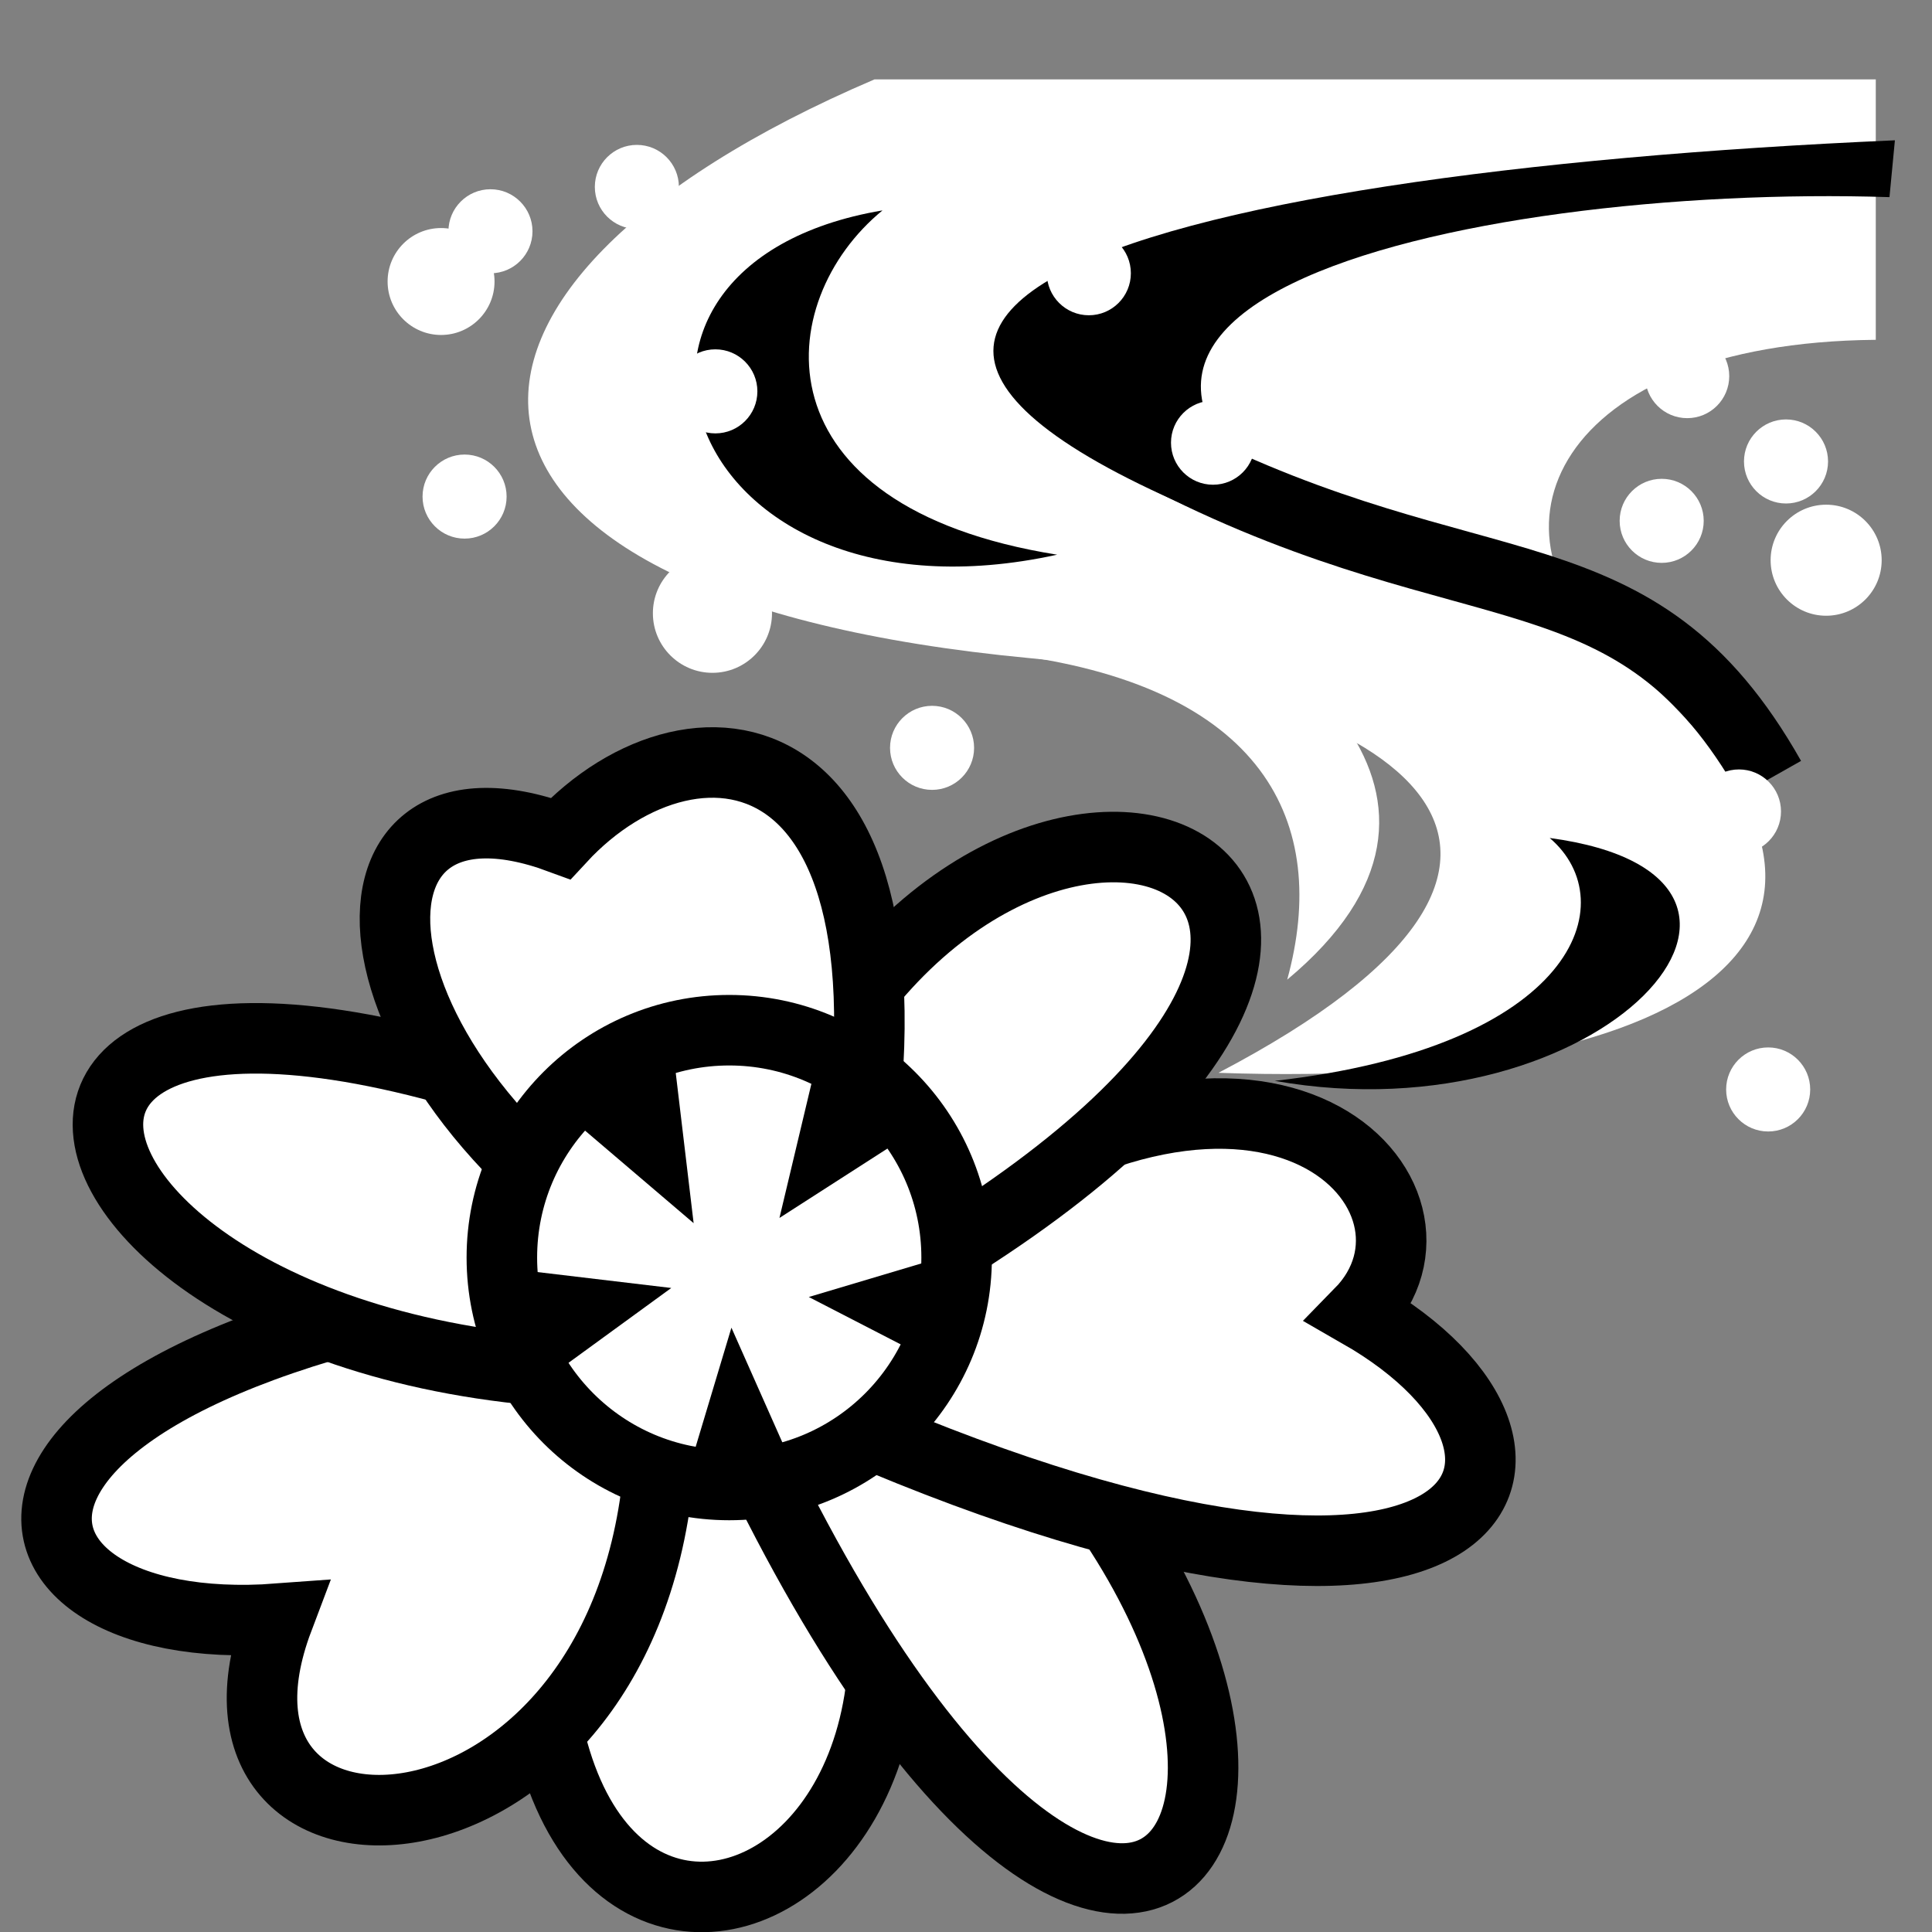 <svg xmlns="http://www.w3.org/2000/svg" viewBox="0 0 512 512">
<rect x="0" y="0" width="512" height="512" fill="#808080" stroke="none"/>
<g fill="#fff">
<g fill-rule="evenodd">
<g transform="matrix(18.689 0 0 18.689 -4992.922 -21124.447)">
<path d="m 293.757 1131.44 v 3.693 c -4.578 0.043 -5.694 2.765 -3.662 4.462 4.527 3.779 1.299 6.18 -5.659 5.932 5.884 -3.082 2.666 -5.376 -2.665 -5.879 -9.055 -0.854 -9.123 -5.255 -2.212 -8.208 h 14.198 z"/>
<path d="m 282.904 1138.25 -1.538 1.329 c 3.734 0.441 4.654 2.411 4.045 4.627 3.103 -2.588 0.018 -4.942 -2.507 -5.956 z"/>
</g>
<g stroke="#000" transform="matrix(18.689 0 0 18.689 -4992.922 -21124.447)">
<path d="m 278.87 1150.19 c 3.658 7.872 -6.181 10.86 -3.695 -0.293"/>
<path d="m 280.237 1148.96 c 7.633 6.287 2.917 13.637 -2.697 1.34"/>
<path d="m 276.491 1151.27 c -0.589 5.802 -6.891 5.978 -5.386 1.998 -4.521 0.337 -5.194 -3.796 4.94 -4.977"/>
<path d="m 280.342 1147.74 c 4.853 -3.565 7.688 -0.43 6.101 1.192 3.524 2.022 1.812 5.502 -7.203 1.61"/>
<path d="m 276.503 1149.8 c -9.711 0.243 -11.447 -8.544 0.98 -2.824"/>
<path d="m 278.37 1146.05 c 3.128 -6.726 10.985 -3.316 1.998 2.141"/>
<path d="m 276.817 1148.44 c -4.953 -2.774 -5.187 -7.522 -1.709 -6.237 1.921 -2.08 5.5 -1.611 4.035 5.596"/>
</g>
</g>
<g transform="matrix(18.689 0 0 18.689 -4992.922 -21124.447)">
<path stroke="#000" stroke-width="1.143" d="m283.253,1148.767c0,2.035-1.65,3.685-3.685,3.685s-3.685-1.65-3.685-3.685 1.65-3.685 3.685-3.685 3.685,1.65 3.685,3.685z" transform="matrix(.875 0 0 .875 32.877 142.976)"/>
</g>
</g>
<g fill-rule="evenodd" transform="matrix(18.689 0 0 18.689 -4992.922 -21124.447)">
<path d="m 275.341 1146.25 1.653 1.409 -0.271 -2.276"/>
<path d="m 278.686 1145.59 -0.475 1.995 1.917 -1.232"/>
<path d="m 280.592 1148.12 -1.965 0.586 2.025 1.044"/>
<path d="m 278.484 1151.29 -0.954 -2.149 -0.665 2.215"/>
<path d="m 274.903 1149.87 1.774 -1.292 -2.254 -0.268"/>
</g>
<g fill="#fff" transform="matrix(18.689 0 0 18.689 -4992.922 -21124.447)">
<path d="m 295.852 1143.92 c 0 0.329 -0.267 0.596 -0.596 0.596 s -0.596 -0.267 -0.596 -0.596 0.267 -0.596 0.596 -0.596 0.596 0.267 0.596 0.596 z" transform="translate(-19.067 -10.955)"/>
<path d="m 295.852 1143.92 c 0 0.329 -0.267 0.596 -0.596 0.596 s -0.596 -0.267 -0.596 -0.596 0.267 -0.596 0.596 -0.596 0.596 0.267 0.596 0.596 z" transform="translate(-2.772 -7.062)"/>
<path d="m 295.852 1143.92 c 0 0.329 -0.267 0.596 -0.596 0.596 s -0.596 -0.267 -0.596 -0.596 0.267 -0.596 0.596 -0.596 0.596 0.267 0.596 0.596 z" transform="translate(-21.51 -6.564)"/>
<path d="m 295.852 1143.92 c 0 0.329 -0.267 0.596 -0.596 0.596 s -0.596 -0.267 -0.596 -0.596 0.267 -0.596 0.596 -0.596 0.596 0.267 0.596 0.596 z" transform="matrix(1.417 0 0 1.417 -141.117 -481.924)"/>
<path d="m 295.852 1143.92 c 0 0.329 -0.267 0.596 -0.596 0.596 s -0.596 -0.267 -0.596 -0.596 0.267 -0.596 0.596 -0.596 0.596 0.267 0.596 0.596 z" transform="translate(-4.535 -6.22)"/>
<path d="m 295.852 1143.92 c 0 0.329 -0.267 0.596 -0.596 0.596 s -0.596 -0.267 -0.596 -0.596 0.267 -0.596 0.596 -0.596 0.596 0.267 0.596 0.596 z" transform="translate(-14.881 -3.001)"/>
<path d="m 295.852 1143.92 c 0 0.329 -0.267 0.596 -0.596 0.596 s -0.596 -0.267 -0.596 -0.596 0.267 -0.596 0.596 -0.596 0.596 0.267 0.596 0.596 z" transform="matrix(1.321 0 0 1.321 -96.98 -372.86)"/>
<path d="m 295.852 1143.92 c 0 0.329 -0.267 0.596 -0.596 0.596 s -0.596 -0.267 -0.596 -0.596 0.267 -0.596 0.596 -0.596 0.596 0.267 0.596 0.596 z" transform="matrix(1.272 0 0 1.272 -102.153 -320.76)"/>
<path d="m 295.852 1143.92 c 0 0.329 -0.267 0.596 -0.596 0.596 s -0.596 -0.267 -0.596 -0.596 0.267 -0.596 0.596 -0.596 0.596 0.267 0.596 0.596 z" transform="translate(-21.143 -10.326)"/>
<path d="m 295.852 1143.92 c 0 0.329 -0.267 0.596 -0.596 0.596 s -0.596 -0.267 -0.596 -0.596 0.267 -0.596 0.596 -0.596 0.596 0.267 0.596 0.596 z" transform="translate(-4.173 -8.272)"/>
</g>
<g fill-rule="evenodd" transform="matrix(18.689 0 0 18.689 -4992.922 -21124.447)">
<path d="m 293.951 1133.11 c -5.936 -0.193 -14.444 1.597 -6.611 5.587 -12.345 -3.839 -3.79 -5.936 6.688 -6.393"/>
<path d="m 282.149 1138.18 c -4.291 -0.684 -4.053 -3.591 -2.477 -4.882 -4.611 0.779 -2.865 6.051 2.477 4.882 z"/>
</g>
<g fill="#fff" transform="matrix(18.689 0 0 18.689 -4992.922 -21124.447)">
<path d="m 295.852 1143.92 c 0 0.329 -0.267 0.596 -0.596 0.596 s -0.596 -0.267 -0.596 -0.596 0.267 -0.596 0.596 -0.596 0.596 0.267 0.596 0.596 z" transform="translate(-17.954 -8.056)"/>
<path d="m 295.852 1143.92 c 0 0.329 -0.267 0.596 -0.596 0.596 s -0.596 -0.267 -0.596 -0.596 0.267 -0.596 0.596 -0.596 0.596 0.267 0.596 0.596 z" transform="translate(-12.658 -9.731)"/>
</g>
<g transform="matrix(18.689 0 0 18.689 -4992.922 -21124.447)">
<path fill="none" stroke="#000" d="m283.77,1136.834c4.362,2.213 6.579,1.131 8.492,4.516"/>
</g>
<g fill="#fff" transform="matrix(18.689 0 0 18.689 -4992.922 -21124.447)">
<path d="m 295.852 1143.92 c 0 0.329 -0.267 0.596 -0.596 0.596 s -0.596 -0.267 -0.596 -0.596 0.267 -0.596 0.596 -0.596 0.596 0.267 0.596 0.596 z" transform="translate(-3.439 -2.099)"/>
<path d="m 295.852 1143.92 c 0 0.329 -0.267 0.596 -0.596 0.596 s -0.596 -0.267 -0.596 -0.596 0.267 -0.596 0.596 -0.596 0.596 0.267 0.596 0.596 z" transform="translate(-10.897 -7.328)"/>
<path d="m 295.852 1143.92 c 0 0.329 -0.267 0.596 -0.596 0.596 s -0.596 -0.267 -0.596 -0.596 0.267 -0.596 0.596 -0.596 0.596 0.267 0.596 0.596 z" transform="translate(-3.025 1.843)"/>
</g>
<g transform="matrix(18.689 0 0 18.689 -4992.922 -21124.447)">
<path fill-rule="evenodd" d="m285.235,1145.641c4.257-.483 4.966-2.533 3.898-3.444 4.088.55.753,4.269-3.898,3.444z"/>
</g>
</svg>
